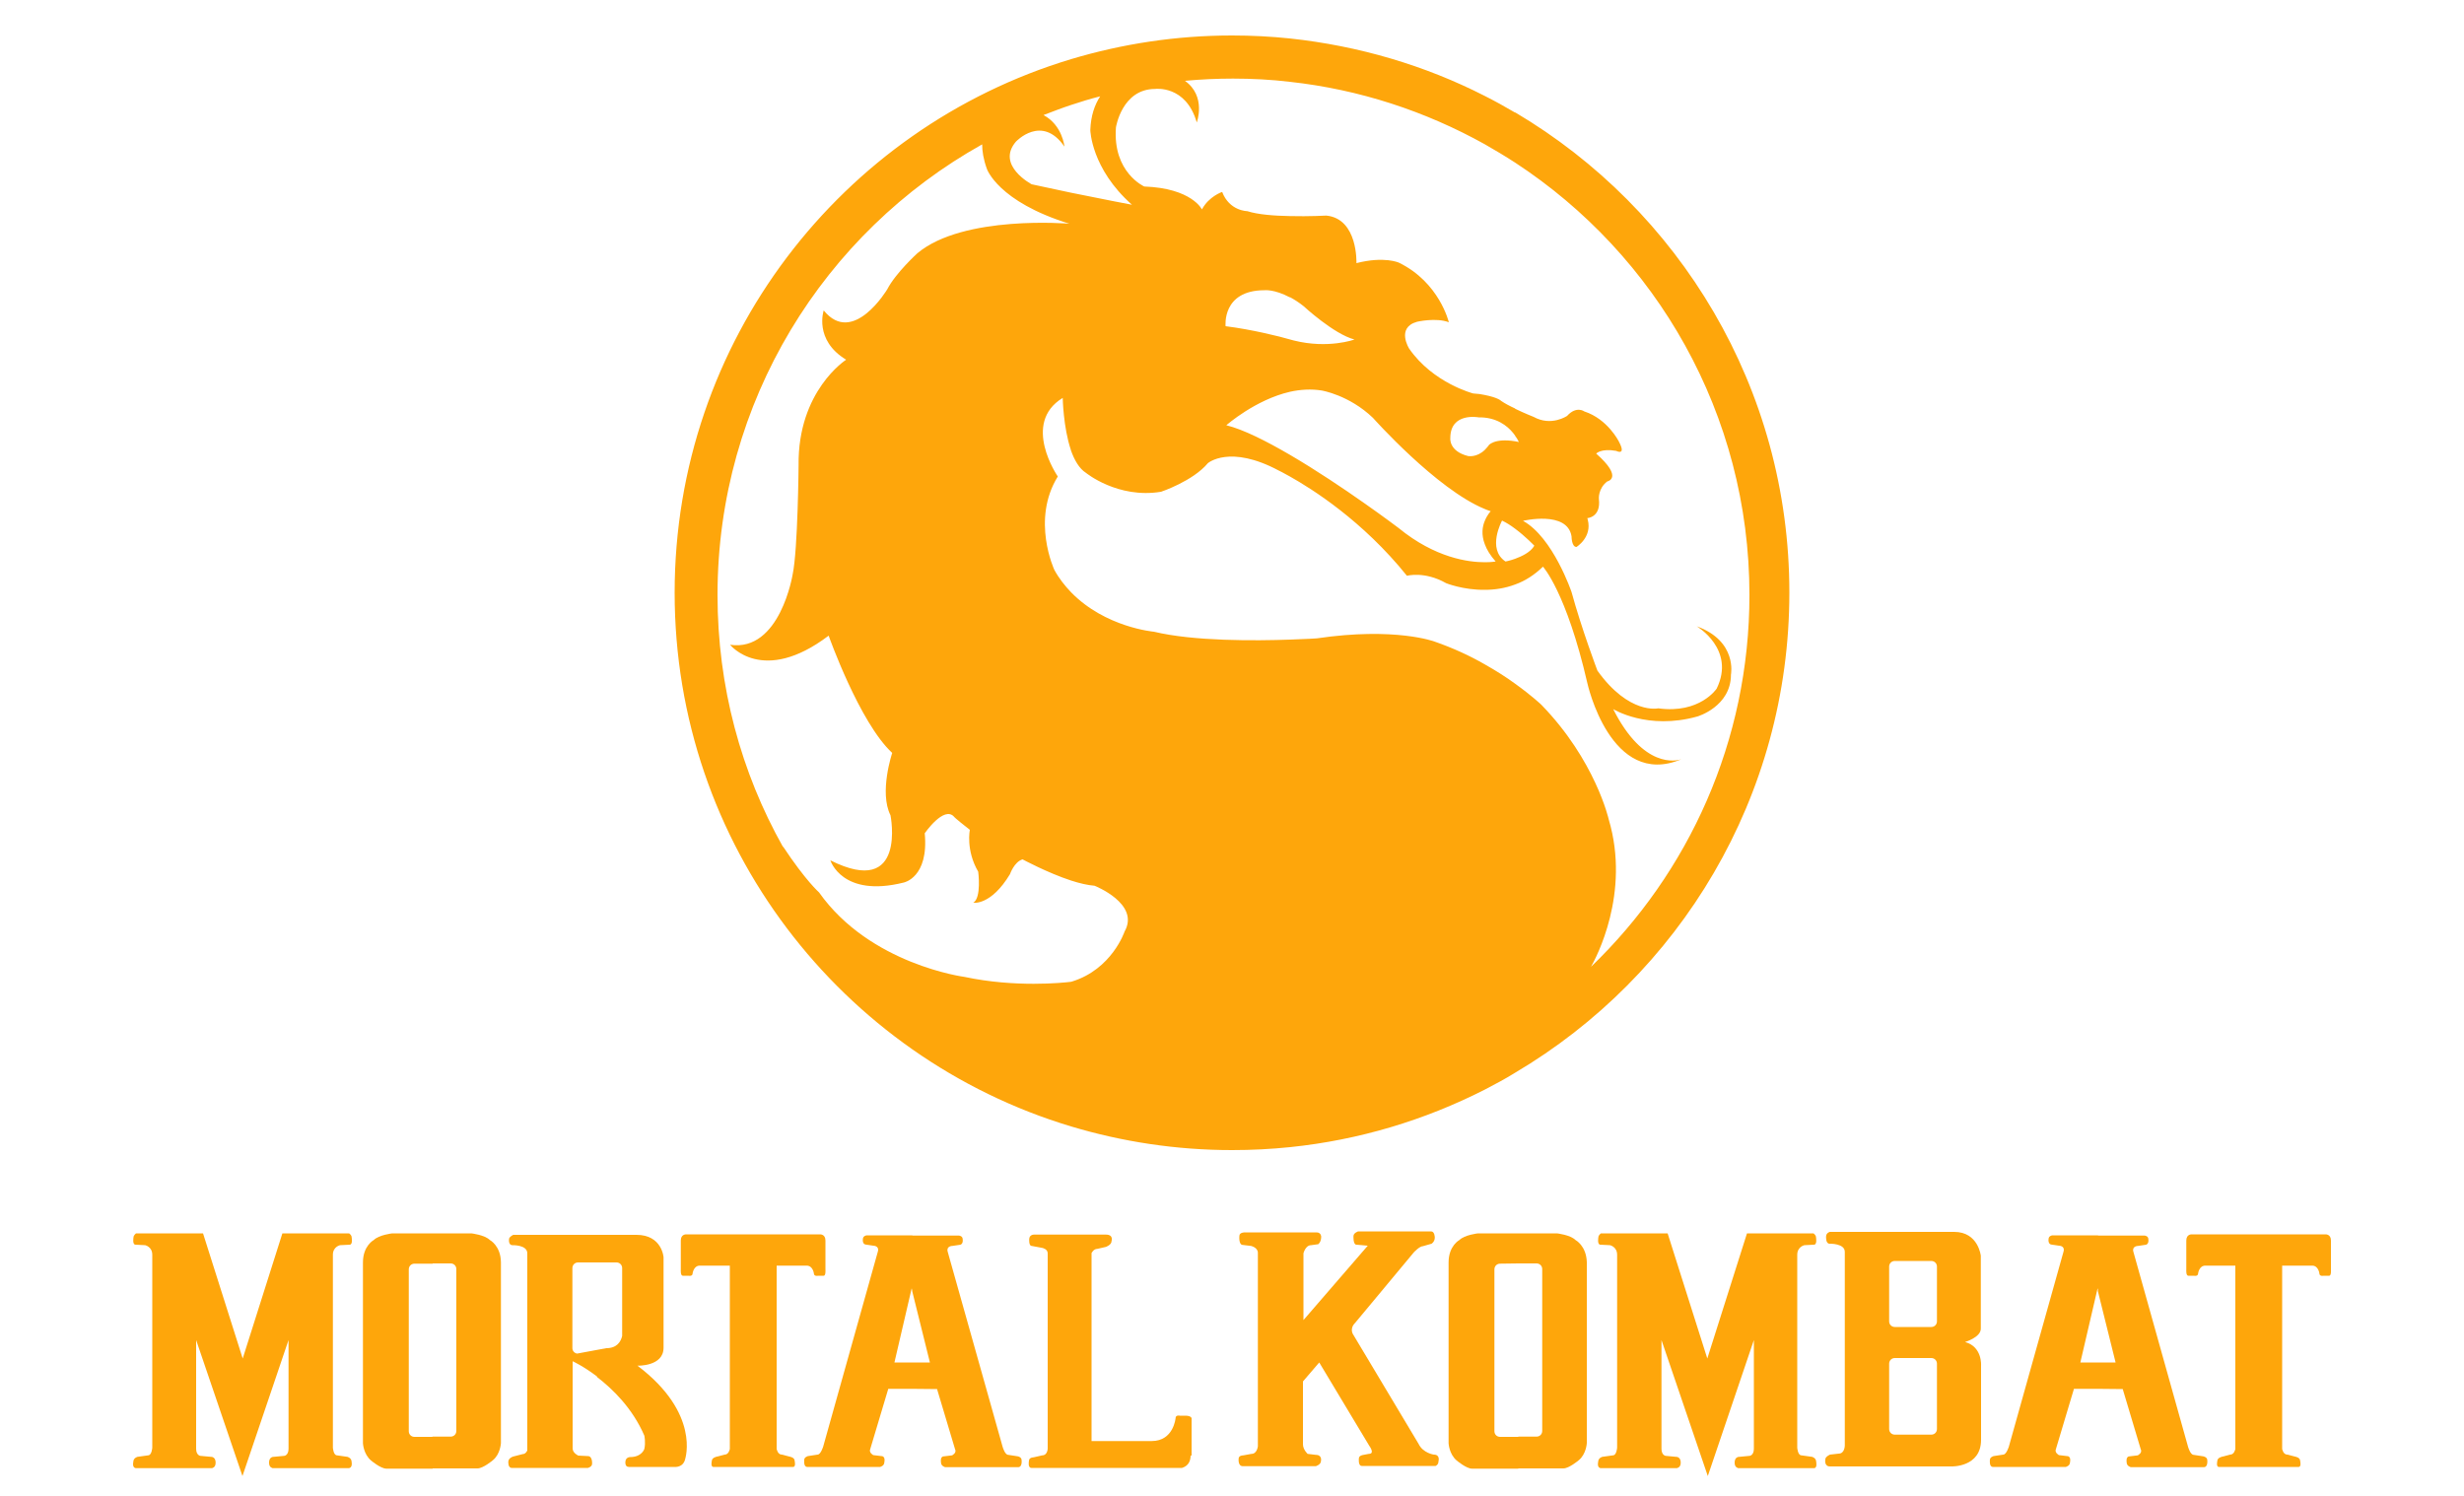 <?xml version="1.0" encoding="utf-8"?>
<!-- Generator: Adobe Illustrator 27.3.1, SVG Export Plug-In . SVG Version: 6.00 Build 0)  -->
<svg version="1.1" id="Layer_1" xmlns="http://www.w3.org/2000/svg" xmlns:xlink="http://www.w3.org/1999/xlink" x="0px" y="0px"
	 viewBox="0 0 1000 607" style="enable-background:new 0 0 1000 607;" xml:space="preserve">
<style type="text/css">
	.st0{fill-rule:evenodd;clip-rule:evenodd;fill:#FEA60B;}
</style>
<g>
	<path class="st0" d="M614.9,45.6v0.1c-4.1-2.4-8.2-4.7-12.4-6.8c-24.1-12.3-50.9-20.3-79.1-23.3c-7.6-0.8-15.4-1.2-23.4-1.2
		c-22.7,0-44.6,3.4-65.3,9.6c-93.1,28-160.9,114.4-160.9,216.6s67.8,188.6,160.9,216.6c20.7,6.2,42.6,9.6,65.3,9.6
		c8,0,15.8-0.4,23.6-1.2c28.1-2.9,54.7-11,78.9-23.3c4.2-2.2,8.4-4.4,12.4-6.9c66.6-39.4,111.3-111.9,111.3-194.9
		S681.5,85,614.9,45.6z M412.3,57.5c0,0,10.5-11.3,19.7,2c0,0-0.8-8.7-8.5-12.8c3.7-1.4,7.5-2.9,11.2-4.1c3.9-1.3,7.8-2.5,11.8-3.5
		c-2.2,3.4-3.8,7.8-4,13.7c0,0,0.3,15.6,16.9,30.3c0,0-11.7-2.2-24.8-4.9c-5.3-1.1-10.8-2.3-15.9-3.4
		C418.7,74.8,404.1,67.1,412.3,57.5z M456.4,378.1c0,0-5.1,15.3-21.4,20.3l-0.4,0.1v0c-3.3,0.4-22.5,2.4-43.2-2c0,0-38.3-5-59-34.3
		c0,0-5.4-4.7-14.6-18.6v0.2c-17-30.2-26.6-65.1-26.6-102.3c0-78.6,43.3-147.1,107.4-182.9c0,2.7,0.5,6,1.9,9.9
		c0,0,4.4,13.3,33.5,22.3c0,0-43-3.7-61.7,12c0,0-8.8,8-12.2,14.6c0,0-13.9,23.3-25.8,8.6c0,0-4.1,12,9.1,20
		c0,0-19.7,12.6-19.3,42.9c0,0-0.3,34.3-2.4,44.2c0,0-5.1,31.6-25.4,28.6c0,0,13.2,16.6,40-3.7c0,0,12.5,35.3,25.8,47.6
		c0,0-5.4,16-0.7,25.3c0,0,6.8,33.9-24.4,18.3c0,0,4.7,15.3,29.8,9c0,0,10.2-2,8.5-20c0,0,7.8-11.3,11.9-6.7c0,0,0,0.3,6.4,5.3
		c0,0-1.7,8.3,3.4,17c0,0,1.4,10.6-2,12.6c0,0,7.1,1.3,14.9-11.6c0,0,1.7-5,5.1-6c0,0,10.2,5.5,19.7,8.6c3.4,1.1,6.8,1.9,9.5,2.1
		C444.2,359.5,462.8,366.8,456.4,378.1z M645.7,392.4c2-3.5,16.1-29.8,7.2-59.8c0,0-5.4-24-27.4-46.6c0,0-3.9-3.7-10.6-8.5
		c-3.4-2.5-7.6-5.2-12.4-7.9c-5.9-3.4-12.8-6.6-20.3-9.2c0,0-15.9-6-47.8-1.3c0,0-4.2,0.3-10.8,0.5c-14.1,0.5-39.1,0.7-55.3-3.2
		c0,0-19.7-1.7-33.6-16c-2.5-2.6-4.9-5.6-6.8-9.1c0,0-9.5-20.3,1.4-37.9c0,0-14.9-21.6,2-31.9c0,0,0.2,11.9,3.3,21.1v0.1
		c1.4,4,3.4,7.5,6.1,9.2c0,0,12.9,10.6,30.5,7.7c0,0,12.9-4.3,19-11.6c0,0,8.8-7.7,28.8,3c0,0,1.7,0.8,4.5,2.4
		c8.9,5,29.5,17.9,47.5,40.3c0,0,7.1-2,15.9,3c0,0,6.9,2.8,15.7,2.7c3.9,0,8.2-0.6,12.4-2.2v0c3.9-1.4,7.7-3.8,11.2-7.2
		c0,0,9.5,10.3,18,47.2c0,0,9.4,43,38.1,31c-1.9,0.6-15.3,4-27.6-20.4c0,0,13.9,8.7,34.2,3c0,0,13.6-4,13.6-17
		c0,0,2.7-13.6-13.9-19.6c0,0,15.9,9.3,8.1,25.3c0,0-6.8,10.3-23.7,8c0,0-11.8,2.7-24.7-15.3c0,0-6.4-16.9-10.5-31.9
		c0,0-7.5-22.2-19.7-28.9c0,0,18-4.3,19.7,6.3c0,0,0,4.3,2,4.3c0,0,6.4-3.9,4.6-11l-0.2-0.7c0,0,5.6-0.3,4.7-7.8
		c0,0-0.4-4.2,3.4-7.1c0,0,6.8-1.3-4.5-11.3c0,0,2-2.2,8.1-1.1c0,0,4.3,2.2,1.1-3.8c0,0-4.5-9.1-14-12.2c0,0-3.2-2.4-7,1.8
		c0,0-6.4,4.4-13.6,0.4c0,0-3.6-1.4-7.5-3.3v-0.1c-2-0.9-4.1-2-5.7-3.1c0,0-1.1-1.3-6.7-2.4c-1.3-0.3-2.7-0.5-4.6-0.6
		c0,0-16.3-4.2-26-18.2c0,0-5.4-8.5,3.2-10.9c0,0,7.7-1.8,12.9,0.2c0,0-3.8-16.2-20.3-24.2c0,0-5.9-2.7-17.2,0.2
		c0,0,0.7-18-12.2-19.3c0,0-7,0.4-14.8,0.2c-6.2-0.1-13-0.6-17.3-2c0,0-7.2,0-10.2-7.8c0,0-5.4,1.8-8.2,7.1c0,0-4.1-8.6-23.4-9.3
		c0,0-12.9-5.7-11.5-24c0,0,2.4-15.6,15.9-15.6c0,0,12.5-1.7,16.9,13.6c0,0,4-10.6-4.8-16.9c6.4-0.6,13-0.9,19.5-0.9
		c7.8,0,15.5,0.4,23,1.3c28.4,3.1,55.2,12,79.1,25.3c4.2,2.4,8.4,4.9,12.4,7.5c57.2,37.4,95.1,102,95.1,175.5
		C710,300.8,685.3,354.3,645.7,392.4z M616.4,179.4c-0.5-0.1-1-0.2-1.5-0.3c-8.7-1.4-11,1.8-10.8,1.8c-0.5,0.6-1,1.2-1.5,1.7
		c-3.3,3.2-6.8,2.5-6.8,2.5c-7.9-2-7.2-7.3-7.2-7.3c0-10.6,11.5-8.4,11.5-8.4c0.9,0,1.6,0,2.4,0.1c6.7,0.7,10.5,4.6,12.4,7.3v0.1
		C616,178.3,616.4,179.4,616.4,179.4z M622.7,221.5c-1.6,2.7-5.1,4.3-7.8,5.3c-2.2,0.8-3.9,1.1-3.9,1.1c-7.7-5.1-1.4-16.6-1.4-16.6
		c1.7,0.8,3.6,2,5.3,3.3C619.1,217.7,622.7,221.5,622.7,221.5z M602.6,206.6c0.8,0.4,1.6,0.6,2.4,0.9c0,0-1.4,1.4-2.4,3.9
		c-1,2.3-1.5,5.6,0,9.5c0.8,2.2,2.2,4.5,4.4,7c0,0-1.6,0.3-4.4,0.3c-6.6,0-20.1-1.7-35-13.9c0,0-22.7-17.2-44.1-29.7
		c-9.6-5.6-18.9-10.3-25.8-12c0,0,11.8-10.4,25.9-13.6c4.1-0.9,8.5-1.2,12.8-0.5c0,0,11.1,1.8,20.8,11.1
		C557.2,169.6,583,198.6,602.6,206.6z M525.1,138.2c0,0-0.5-0.1-1.5-0.4c-4-1.2-15.7-4.1-26.2-5.4c0,0-1.6-14.6,15.8-14.6
		c0,0,3.9-0.5,10.3,2.9v-0.1c1.7,0.9,3.6,2.1,5.6,3.7c0,0,12.2,11.3,20.6,13.5C549.7,137.8,539.1,141.7,525.1,138.2z"/>
	<g>
		<path class="st0" d="M142.7,593.4c0-1.7-1.7-2.1-1.7-2.1l-4.2-0.6c-1.5,0-1.7-3.1-1.7-3.1v-78.3c0-3.3,2.9-3.9,2.9-3.9l3.9-0.2
			c1.4,0,0.8-3.1,0.8-3.1c0-0.8-1-1.5-1-1.5h-27.1l-16.1,50.8l-16.1-50.8H55.2c0,0-1,0.8-1,1.5c0,0-0.6,3.1,0.8,3.1l3.9,0.2
			c0,0,2.9,0.6,2.9,3.9v78.3c0,0-0.2,3.1-1.7,3.1l-4.3,0.6c0,0-1.7,0.4-1.7,2.1c0,0-0.6,2.5,1.2,2.5H86c0,0,1.5-0.2,1.5-2.1
			c0,0,0.2-2.5-1.9-2.5l-4.3-0.4c0,0-1.7-0.2-1.7-2.9v-44.1l18.8,55.2l18.7-55.2V588c0,2.7-1.7,2.9-1.7,2.9l-4.3,0.4
			c-2.1,0-1.9,2.5-1.9,2.5c0,1.9,1.5,2.1,1.5,2.1h30.7C143.2,595.9,142.7,593.4,142.7,593.4z"/>
		<path class="st0" d="M737.1,593.4c0-1.7-1.7-2.1-1.7-2.1l-4.3-0.6c-1.5,0-1.7-3.1-1.7-3.1v-78.3c0-3.3,2.9-3.9,2.9-3.9l3.9-0.2
			c1.4,0,0.8-3.1,0.8-3.1c0-0.8-1-1.5-1-1.5h-27l-16.1,50.8l-16.1-50.8h-27.1c0,0-1,0.8-1,1.5c0,0-0.6,3.1,0.8,3.1l3.9,0.2
			c0,0,2.9,0.6,2.9,3.9v78.3c0,0-0.2,3.1-1.7,3.1l-4.3,0.6c0,0-1.7,0.4-1.7,2.1c0,0-0.6,2.5,1.2,2.5h30.7c0,0,1.6-0.2,1.6-2.1
			c0,0,0.2-2.5-1.9-2.5l-4.2-0.4c0,0-1.7-0.2-1.7-2.9v-44.1l18.8,55.2l18.7-55.2V588c0,2.7-1.7,2.9-1.7,2.9l-4.2,0.4
			c-2.1,0-1.9,2.5-1.9,2.5c0,1.9,1.5,2.1,1.5,2.1h30.7C737.6,595.9,737.1,593.4,737.1,593.4z"/>
		<path class="st0" d="M198.8,503.3c-2.1-2.1-7.5-2.7-7.5-2.7h-32.1c0,0-5.4,0.6-7.5,2.7c0,0-4.4,2.3-4.4,9.1v73.4
			c0,0,0.2,4.4,3.3,7c0,0,3.9,3.3,6.2,3.3h18.8V596h18.2c2.3,0,6.2-3.3,6.2-3.3c3.1-2.5,3.3-7,3.3-7v-73.4
			C203.2,505.6,198.8,503.3,198.8,503.3z M185.2,580.8c0,1.3-1,2.3-2.3,2.3h-7.4v0.1h-7.3c-1.3,0-2.3-1-2.3-2.3v-65.7
			c0-1.3,1-2.3,2.3-2.3h7.4v-0.1h7.3c1.3,0,2.3,1,2.3,2.3V580.8z"/>
		<path class="st0" d="M639.4,503.3c-2.1-2.1-7.5-2.7-7.5-2.7h-32.1c0,0-5.4,0.6-7.5,2.7c0,0-4.4,2.3-4.4,9.1v73.4
			c0,0,0.2,4.4,3.3,7c0,0,3.9,3.3,6.2,3.3h18.8V596h18.3c2.3,0,6.2-3.3,6.2-3.3c3.1-2.5,3.3-7,3.3-7v-73.4
			C643.8,505.6,639.4,503.3,639.4,503.3z M625.9,580.8c0,1.3-1,2.3-2.3,2.3h-7.4v0.1h-7.4c-1.3,0-2.3-1-2.3-2.3v-65.7
			c0-1.3,1-2.3,2.3-2.3l7.4-0.1h7.4c1.3,0,2.3,1,2.3,2.3V580.8z"/>
		<path class="st0" d="M258.7,554.3c0,0,10.6,0.4,10.6-7.3v-36.7c0,0-0.6-9.1-11-9.1h-50c0,0-1.7,0.8-1.7,1.7c0,0-0.4,2.5,1.4,2.5
			c0,0,6-0.2,6,3.3v80c0,0-0.6,1.5-1.9,1.5l-3.9,1c0,0-1.9,0.6-1.9,2.1c0,0-0.2,2.5,1.4,2.5h30.9c0,0,1.7-0.4,1.7-1.7
			c0,0,0.2-3.1-1.7-3.1l-3.9-0.2c0,0-2.3-1-2.3-2.9v-35.4c0,0,4.4,2,9.9,6.2v0.2c6.4,4.9,14.4,12.7,19.2,23.8c0,0,0.6,2.7,0,5.4
			c0,0-1,3.3-5.8,3.3c0,0-1.9,0-1.9,2.1c0,0-0.2,1.9,1.4,1.9h18.6c0,0,3.5,0.4,4.3-3.3C278,592.2,284.4,573.7,258.7,554.3z
			 M252.5,542.2c-0.5,2.3-2.1,5-6.4,5c0,0-1.5,0.3-3.8,0.7v0c-2.3,0.4-5.3,1-8.1,1.5c-1.1-0.2-1.9-1.1-1.9-2.2v-32.5
			c0-1.3,1-2.3,2.3-2.3h15.6c1.3,0,2.3,1,2.3,2.3V542.2z"/>
		<path class="st0" d="M335,515.3v-11.8c0-2.7-2.3-2.5-2.3-2.5h-54.1c0,0-2.3-0.2-2.3,2.5v11.8c0,0-0.2,2.5,0.8,2.5h2.3
			c0,0,1.7,0.4,1.7-1c0,0,0.4-3.1,2.9-3.1h12.2v74.4c0,0-0.4,2.3-2.1,2.3l-3.1,0.8c0,0-2.1,0.4-2.1,1.7c0,0-0.6,2.5,0.6,2.5h32.4
			c1.2,0,0.6-2.5,0.6-2.5c0-1.4-2.1-1.7-2.1-1.7l-3.1-0.8c-1.7,0-2.1-2.3-2.1-2.3v-74.4h12.2c2.5,0,2.9,3.1,2.9,3.1
			c0,1.4,1.7,1,1.7,1h2.3C335.2,517.8,335,515.3,335,515.3z"/>
		<path class="st0" d="M946,515.3v-11.8c0-2.7-2.3-2.5-2.3-2.5h-54.1c0,0-2.3-0.2-2.3,2.5v11.8c0,0-0.2,2.5,0.8,2.5h2.3
			c0,0,1.7,0.4,1.7-1c0,0,0.4-3.1,2.9-3.1h12.2v74.4c0,0-0.4,2.3-2.1,2.3l-3.1,0.8c0,0-2.1,0.4-2.1,1.7c0,0-0.6,2.5,0.6,2.5h32.4
			c1.2,0,0.6-2.5,0.6-2.5c0-1.4-2.1-1.7-2.1-1.7l-3.1-0.8c-1.7,0-2.1-2.3-2.1-2.3v-74.4h12.2c2.5,0,2.9,3.1,2.9,3.1
			c0,1.4,1.7,1,1.7,1h2.3C946.2,517.8,946,515.3,946,515.3z"/>
		<path class="st0" d="M414.6,592.6c0-1.2-1.5-1.5-1.5-1.5l-3.9-0.6c-1.4,0-2.3-3.3-2.3-3.3L384.6,508c-0.6-2.3,1.9-2.3,1.9-2.3
			l2.7-0.4c1.9,0,1.5-2.3,1.5-2.3c0-1.4-1.5-1.5-1.5-1.5h-18.9v-0.1h-18.6c0,0-1.5,0.2-1.5,1.5c0,0-0.4,2.3,1.5,2.3l2.7,0.4
			c0,0,2.5,0,1.9,2.3l-22.2,79.2c0,0-1,3.3-2.3,3.3l-3.9,0.6c0,0-1.5,0.4-1.5,1.5c0,0-0.4,2.9,1.2,2.9h29.6c0,0,1.7-0.4,1.7-1.9
			c0,0,0.6-2.5-1.2-2.5l-3.3-0.4c0,0-1.9-1-1.2-2.5l7.3-24.4h9.7l10.1,0.1l7.3,24.4c0.8,1.5-1.2,2.5-1.2,2.5l-3.3,0.4
			c-1.7,0-1.2,2.5-1.2,2.5c0,1.5,1.7,1.9,1.7,1.9h29.6C415,595.5,414.6,592.6,414.6,592.6z M363,553l7-30.1l0.2,0.8v0.3l7.2,29H363z
			"/>
		<path class="st0" d="M895.8,592.6c0-1.2-1.6-1.5-1.6-1.5l-3.9-0.6c-1.4,0-2.3-3.3-2.3-3.3L865.8,508c-0.6-2.3,1.9-2.3,1.9-2.3
			l2.7-0.4c1.9,0,1.5-2.3,1.5-2.3c0-1.4-1.5-1.5-1.5-1.5h-18.9v-0.1h-18.6c0,0-1.5,0.2-1.5,1.5c0,0-0.4,2.3,1.5,2.3l2.7,0.4
			c0,0,2.5,0,1.9,2.3l-22.2,79.2c0,0-1,3.3-2.3,3.3l-3.9,0.6c0,0-1.5,0.4-1.5,1.5c0,0-0.4,2.9,1.2,2.9h29.6c0,0,1.7-0.4,1.7-1.9
			c0,0,0.6-2.5-1.2-2.5l-3.3-0.4c0,0-1.9-1-1.2-2.5l7.3-24.4h9.7l10.1,0.1l7.3,24.4c0.8,1.5-1.2,2.5-1.2,2.5l-3.3,0.4
			c-1.7,0-1.2,2.5-1.2,2.5c0,1.5,1.7,1.9,1.7,1.9h29.6C896.2,595.5,895.8,592.6,895.8,592.6z M844.3,553l7-30.1l0.1,0.4v0.7l7.2,29
			H844.3z"/>
		<path class="st0" d="M483.2,590.7l0.4,0.2v-15.3c0,0-0.2-1-2.5-1h-2.3c0,0-1.7-0.4-1.7,1c0,0-0.8,9.3-9.7,9.3H443v-76.3
			c0,0,0.8-1.7,2.3-1.7l3.5-0.8c0,0,2.3-0.8,2.3-2.3c0,0,1-2.7-2.3-2.7h-29.2c0,0-1.9,0-1.9,1.9c0,0-0.2,2.7,1,2.7l4.3,0.8
			c0,0,2.2,0.4,2.2,2.2V588c0,0-0.1,2.7-2.2,2.7l-3.5,0.8c0,0-1.9,0-1.9,1.4c0,0-0.6,2.9,1,2.9h61.1
			C479.6,595.7,483.2,595.3,483.2,590.7z"/>
		<path class="st0" d="M534.3,500.2h-29.2c0,0-2.1,0-2.1,1.4c0,0-0.4,3.7,1.4,3.7l3.3,0.4c0,0,2.8,0.6,2.8,2.8V587
			c0,0-0.3,3.1-2.6,3.1l-3.3,0.6c0,0-1.9,0-1.9,1.3c0,0-0.4,3.1,1.7,3.1H534c0,0,2.1-0.6,2.1-2.1c0,0,0.6-2.5-2.1-2.5l-3.3-0.4
			c0,0-1.9-1.7-1.9-3.9v-25.5l6.6-7.7l20.3,33.8c0,0,2.5,3.3-0.2,3.3l-2.1,0.4c0,0-1.9,0.2-1.9,1.4c0,0-0.4,3.1,1.2,3.1h29.9
			c0,0,1.2-0.4,1.2-1.9c0,0,0.8-2.7-1.9-2.7c0,0-4.4-0.6-6.2-4.4l-26.5-44.3c0,0-1.7-2.3,0.8-4.8l23.8-28.6c0,0,2.3-2.5,3.7-2.5
			l3.5-1c0,0,1.3-0.8,1.3-2.5c0,0,0-2.5-1.5-2.5h-29.6c0,0-1.9,0.6-1.9,1.9c0,0-0.2,3.5,1.2,3.5l4.6,0.4L529,535.8v-27.1
			c0,0,0.8-3.3,3.1-3.3l2.9-0.4c0,0,1.2-0.8,1.2-3.1C536.2,502,536.2,500.2,534.3,500.2z"/>
		<path class="st0" d="M797.5,544.7c0,0,6.4-1.9,6.4-5.4v-29.6c0,0-1-9.7-10.8-9.7h-50.5c0,0-1.5,0.4-1.5,1.9c0,0-0.2,2.9,1.4,2.9
			c0,0,6.2-0.2,6.2,3.3v78.6c0,0,0,3.3-2.5,3.3l-3.5,0.4c0,0-1.9,0.8-1.9,1.9c0,0-0.6,2.9,1.9,2.9H792c0,0,12,0.4,12-10.8v-30.1
			C804,554.3,804.6,546.6,797.5,544.7z M786.1,580c0,1.3-1,2.3-2.3,2.3H769c-1.3,0-2.3-1-2.3-2.3v-26.5c0-1.3,1-2.3,2.3-2.3h14.8
			c1.3,0,2.3,1,2.3,2.3V580z M786.1,536.3c0,1.3-1,2.3-2.3,2.3H769c-1.3,0-2.3-1-2.3-2.3v-22.2c0-1.3,1-2.3,2.3-2.3h14.8
			c1.3,0,2.3,1,2.3,2.3V536.3z"/>
	</g>
</g>
</svg>
